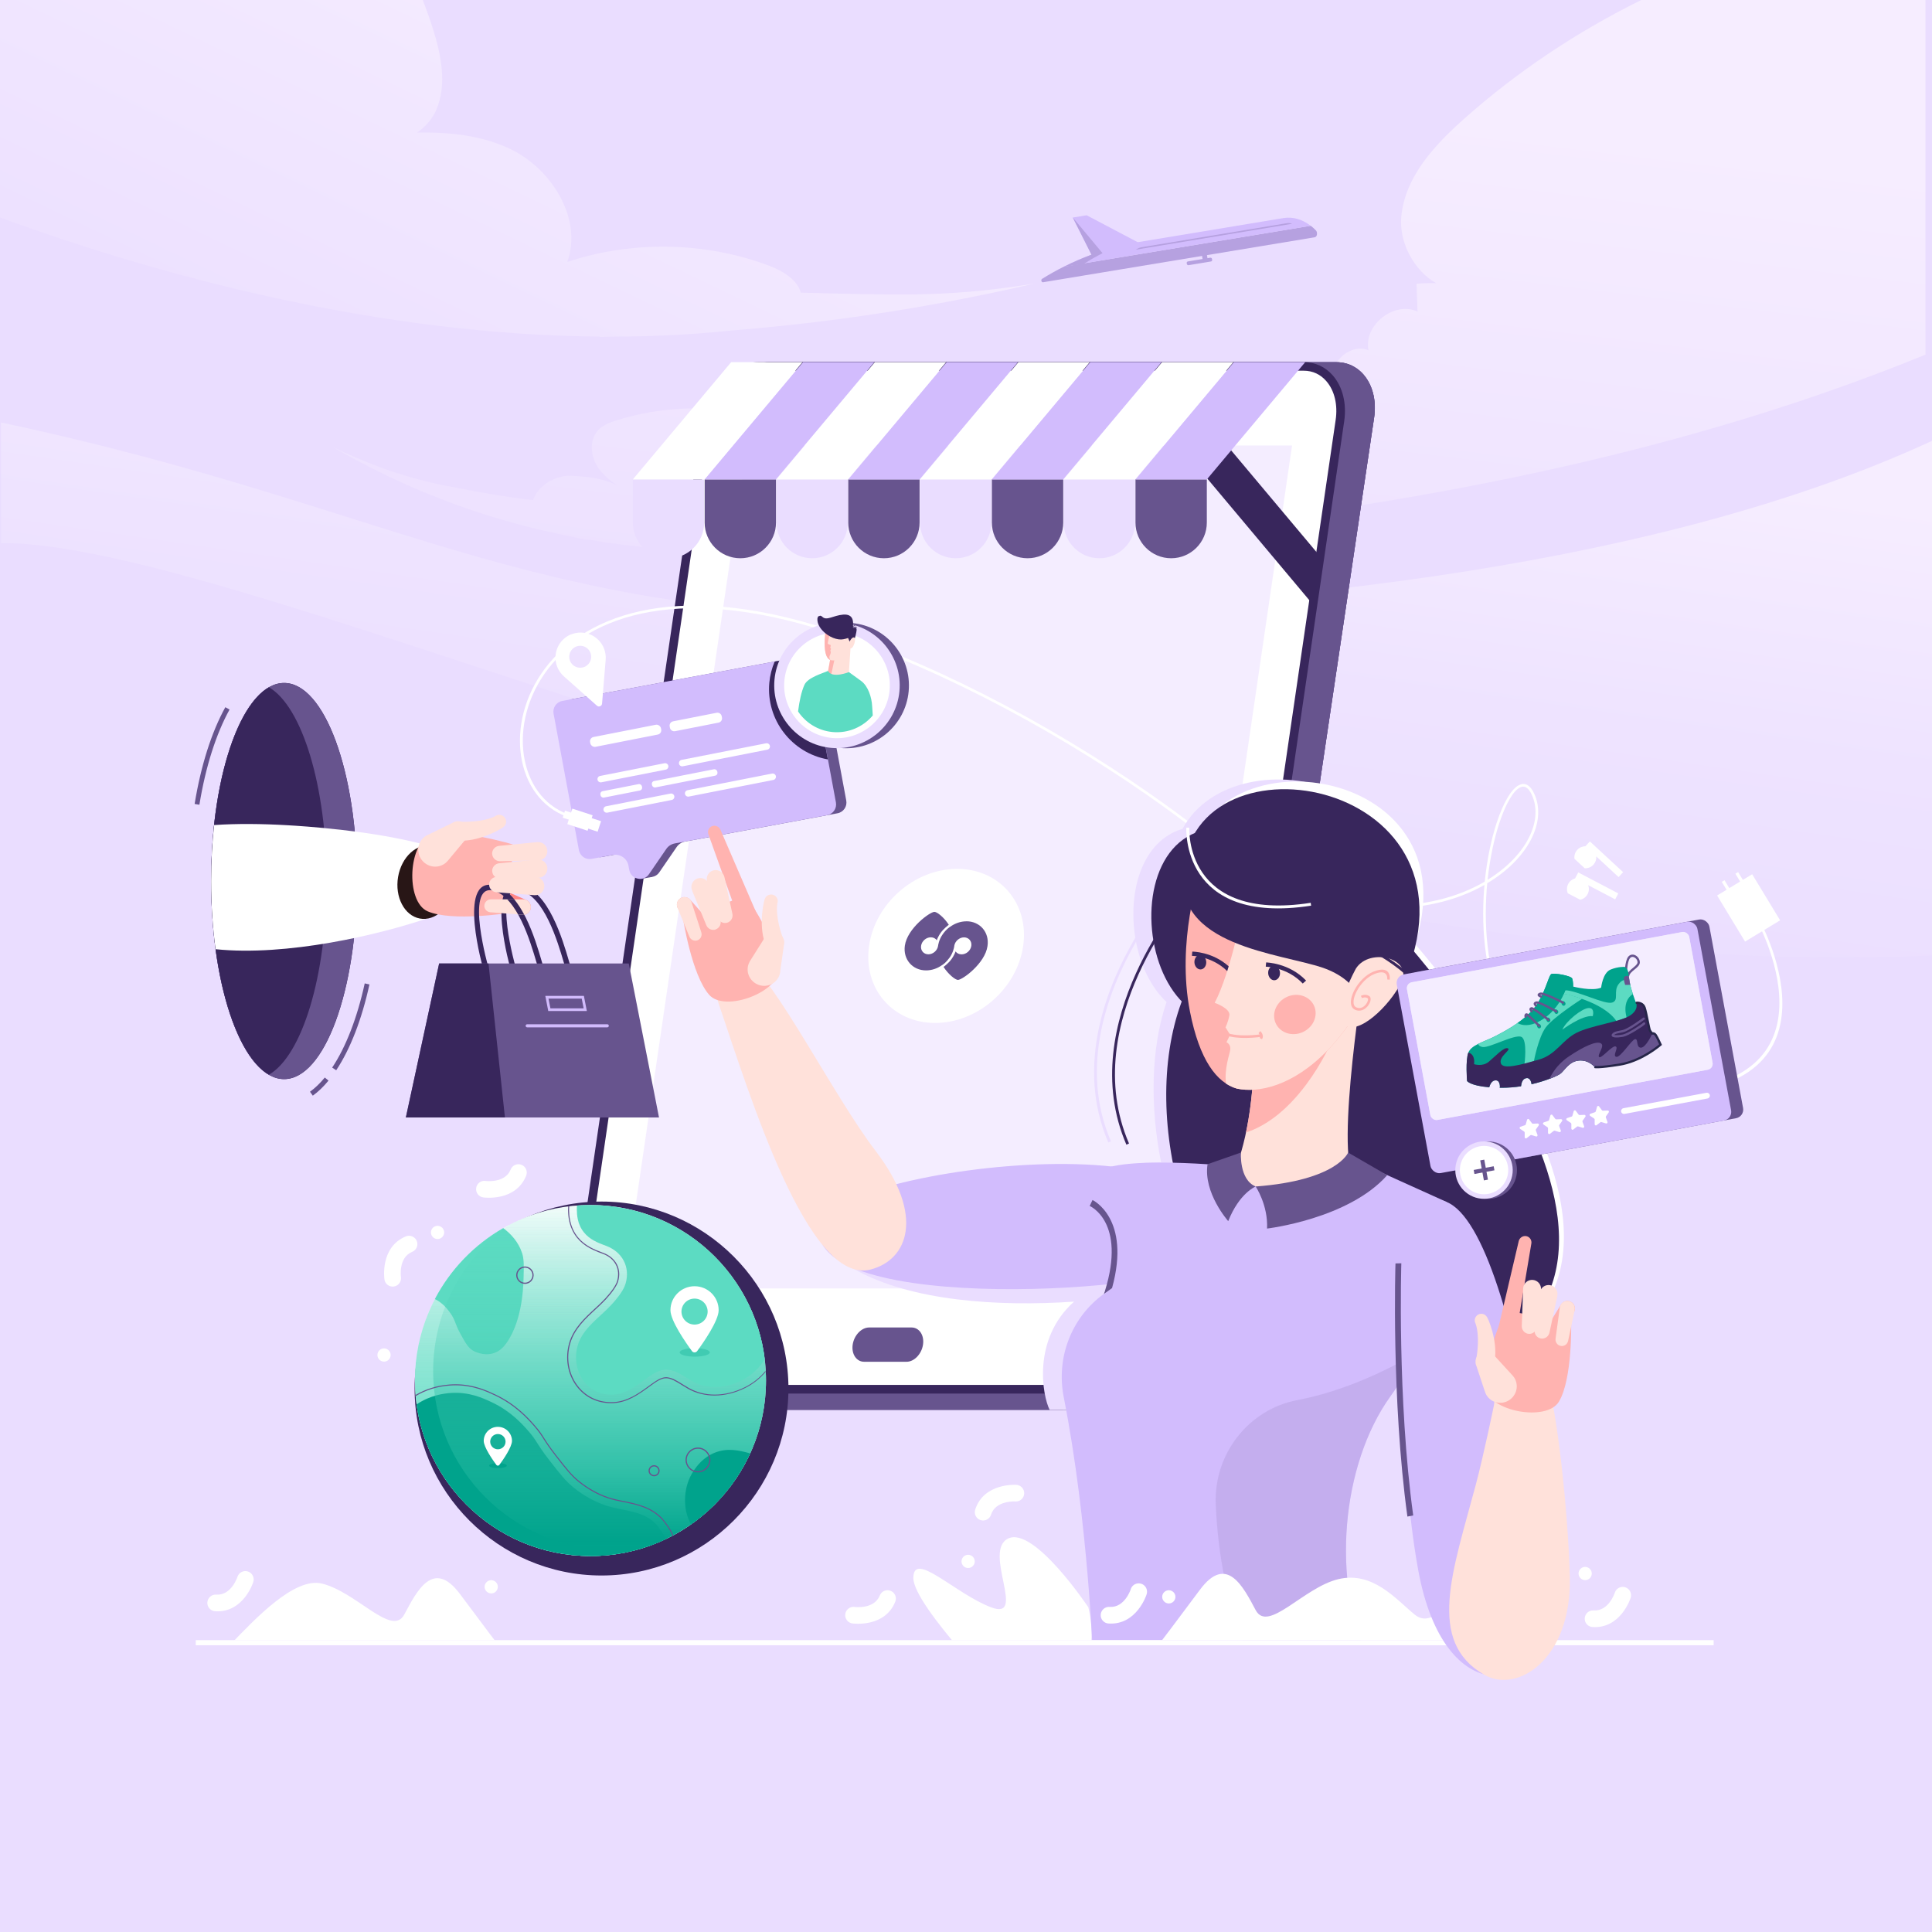 <?xml version="1.0" encoding="UTF-8"?>
<svg xmlns="http://www.w3.org/2000/svg" xmlns:xlink="http://www.w3.org/1999/xlink" viewBox="0 0 400 400">
  <defs>
    <style>
      .cls-1, .cls-2 {
        fill: #b6a1e0;
      }

      .cls-3 {
        fill: #ffe1da;
      }

      .cls-3, .cls-4, .cls-5, .cls-6, .cls-2, .cls-7, .cls-8, .cls-9, .cls-10, .cls-11, .cls-12, .cls-13 {
        fill-rule: evenodd;
      }

      .cls-14 {
        stroke-width: .25px;
      }

      .cls-14, .cls-15 {
        fill: none;
        stroke: #67548e;
        stroke-miterlimit: 10;
      }

      .cls-4, .cls-16 {
        fill: #fff;
      }

      .cls-5, .cls-17 {
        fill: #67548e;
      }

      .cls-18, .cls-12, .cls-13, .cls-19 {
        fill: #eaddff;
      }

      .cls-20, .cls-8 {
        fill: #5cdbc2;
      }

      .cls-21 {
        fill: url(#linear-gradient-5);
      }

      .cls-22 {
        fill: url(#linear-gradient-4);
      }

      .cls-23 {
        fill: url(#linear-gradient-3);
      }

      .cls-24 {
        fill: url(#linear-gradient-2);
      }

      .cls-6 {
        fill: #ffb3b0;
      }

      .cls-25 {
        fill: url(#linear-gradient);
      }

      .cls-2, .cls-19 {
        opacity: .5;
      }

      .cls-7 {
        fill: #ff8685;
      }

      .cls-26 {
        isolation: isolate;
      }

      .cls-27 {
        fill: #0e2939;
      }

      .cls-9 {
        fill: #281616;
      }

      .cls-28, .cls-10 {
        fill: #d2bcfd;
      }

      .cls-29 {
        fill: #262649;
      }

      .cls-30, .cls-31 {
        fill: #00a38c;
      }

      .cls-11, .cls-32 {
        fill: #38265c;
      }

      .cls-13 {
        mix-blend-mode: multiply;
      }

      .cls-31 {
        opacity: .3;
      }
    </style>
    <linearGradient id="linear-gradient" x1="220.76" y1="189.41" x2="260.71" y2="-137.97" gradientUnits="userSpaceOnUse">
      <stop offset=".07" stop-color="#eaddff"/>
      <stop offset=".53" stop-color="#f6edff"/>
    </linearGradient>
    <linearGradient id="linear-gradient-2" x1="1905.84" y1="194.31" x2="1888.09" y2="72.67" gradientTransform="translate(2098.4) rotate(-180) scale(1 -1)" gradientUnits="userSpaceOnUse">
      <stop offset="0" stop-color="#eaddff"/>
      <stop offset=".52" stop-color="#eee3ff"/>
      <stop offset=".96" stop-color="#f6edff"/>
    </linearGradient>
    <linearGradient id="linear-gradient-3" x1="65.72" y1="114.71" x2="158.77" y2="-79.23" gradientUnits="userSpaceOnUse">
      <stop offset="0" stop-color="#eaddff"/>
      <stop offset=".46" stop-color="#f2e8ff"/>
      <stop offset=".61" stop-color="#f6edff"/>
    </linearGradient>
    <linearGradient id="linear-gradient-4" x1="122.25" y1="321.12" x2="122.25" y2="248.43" gradientUnits="userSpaceOnUse">
      <stop offset="0" stop-color="#5cdbc2"/>
      <stop offset=".39" stop-color="#5cdbc2" stop-opacity=".58"/>
      <stop offset=".81" stop-color="#5cdbc2" stop-opacity=".17"/>
      <stop offset="1" stop-color="#5cdbc2" stop-opacity="0"/>
    </linearGradient>
    <linearGradient id="linear-gradient-5" x1="124.14" y1="343.39" x2="124.14" y2="232.87" gradientUnits="userSpaceOnUse">
      <stop offset=".21" stop-color="#00a38c"/>
      <stop offset=".22" stop-color="#00a38c" stop-opacity=".99"/>
      <stop offset=".36" stop-color="#1cb49c" stop-opacity=".69"/>
      <stop offset=".5" stop-color="#33c2aa" stop-opacity=".44"/>
      <stop offset=".63" stop-color="#45cdb4" stop-opacity=".25"/>
      <stop offset=".76" stop-color="#51d4bb" stop-opacity=".11"/>
      <stop offset=".89" stop-color="#59d9c0" stop-opacity=".03"/>
      <stop offset="1" stop-color="#5cdbc2" stop-opacity="0"/>
    </linearGradient>
  </defs>
  <g class="cls-26">
    <g id="Layer_1" data-name="Layer 1">
      <rect class="cls-18" y="0" width="400" height="400"/>
      <path class="cls-25" d="M339.81,0c-13.29,6.56-25.73,14.84-36.8,24.7-4.54,4.05-9.05,8.72-11.37,14.21,0,0,0,0,0,0-.38.89-.69,1.81-.94,2.74-.28,1.04-.48,2.11-.58,3.21-.49,5.43,2.71,11.23,7.22,13.77-1.35-.03-2.71,0-4.06.11.07,1.92.13,3.84.2,5.76-4.84-2.22-11.2,2.81-10.15,8.02-4.09-1.71-9.03,3.41-7.17,7.44-23.45-5.66-48.03-2.76-71.93.5-8.51,1.16-17.76,2.74-23.52,9.1,1.75,1.8,3.86,3.24,6.17,4.22-19.27-6.67-40.04-12.9-59.35-6.71-1.32.42-2.68.94-3.65,1.94-1.92,2-1.64,5.38-.12,7.69,1.02,1.55,2.45,2.73,4,3.77-2.92-1.44-6.25-1.85-9.64-1.96-3.29-.11-6.76,2.12-7.75,5.03-5.58-.6-11.92-1.76-18.42-3.05-8.83-1.75-16.59-4.8-23.11-7.98,8.8,5.12,20.76,10.95,35.62,15.25,4.9,1.42,9.62,2.52,14.14,3.38,1.16.3,2.21.5,2.96.59.28.03.56.06.83.09,9.67,1.61,18.24,2.12,25.23,2.15-.03-.01-.06-.02-.1-.03,32.07,1.65,64.35-.52,96.3-4.18,52.84-6.05,105.63-16.25,154.83-36.33V0h-58.84Z"/>
      <path class="cls-24" d="M.19,87.47c84.73,17.94,111.54,43.1,202.22,39.83,63.32-2.28,140.69-9.77,197.59-36.02v106.54C236.4,205.17,57.64,112.42.19,112.42v-24.95Z"/>
      <path class="cls-1" d="M272.66,48.2c.07.42-.11.87-.49.93l-56.23,9.31c-.32.05-.48-.52-.2-.7,1.48-.92,2.99-1.77,4.53-2.54l51.1-8.46c.36.27.71.59,1.04.93.14.14.23.33.26.52Z"/>
      <path class="cls-28" d="M271.36,46.75l-51.1,8.46c1.87-.94,3.78-1.77,5.71-2.49.65-.24,1.31-.47,1.97-.69,2.5-.81,5.05-1.44,7.64-1.89l30.14-4.99c1.92-.32,3.91.25,5.64,1.59Z"/>
      <polygon class="cls-28" points="236.63 50.71 227.94 52.59 226.11 52.99 225.98 52.73 222.1 45.04 224.98 44.57 235.58 50.16 236.63 50.71"/>
      <path class="cls-1" d="M236.28,51.2l30.12-4.99c.37-.06.76-.02,1.11.12h0l-32.4,5.37.53-.28c.2-.11.41-.18.64-.21Z"/>
      <path class="cls-1" d="M228.27,52.43s-.12.06-.32.16c-.66.33-2.44,1.29-3.56,2.07l-4.12.56c1.87-.94,3.78-1.77,5.71-2.49l-3.87-7.69,5.84,7,.32.39Z"/>
      <rect class="cls-1" x="245.67" y="53.72" width="5.31" height=".79" rx=".3" ry=".3" transform="translate(-5.5 41.3) rotate(-9.4)"/>
      <rect class="cls-1" x="248.93" y="52.6" width="1.03" height="1.36" transform="translate(-5.35 41.48) rotate(-9.4)"/>
      <path class="cls-23" d="M165.79,60.6c-.64-2.58-3.66-4.49-6.38-5.52-13.34-5.06-28.43-5.32-41.96-.85,3.2-8.79-3.1-19.15-11.67-23.31-6-2.91-12.68-3.59-19.42-3.47,1.74-1.19,3.18-2.86,3.99-4.76,2.23-5.24.99-11.27-.71-16.7-.63-2.02-1.35-4.01-2.1-5.99H-.88v44.7c35.54,13.1,80.48,24.63,125.14,24.99-.03.03-.07.05-.1.08.95-.02,1.92-.04,2.89-.07,8.08-.02,16.15-.42,24.15-1.25,7.24-.58,14.74-1.35,22.5-2.38,14.67-1.95,28.22-4.52,40.53-7.38-10.14,1.7-18.43,2.15-24.11,2.25-6.05.11-14.87-.09-24.33-.35Z"/>
      <path class="cls-4" d="M90.59,256.53c-.76,0-1.37-.62-1.37-1.37s.62-1.37,1.37-1.37,1.37.62,1.37,1.37-.62,1.37-1.37,1.37Z"/>
      <path class="cls-4" d="M100.49,244.49c-.95-.11-1.8.57-1.91,1.52-.11.95.57,1.8,1.52,1.91.02,0,6.66.94,8.84-4.52.35-.88-.08-1.89-.97-2.24-.88-.35-1.89.08-2.24.97-1.17,2.93-5.23,2.37-5.24,2.37Z"/>
      <g>
        <path class="cls-17" d="M126.91,291.88h117.53c5.25,0,10.27-5.16,11.22-11.51l28.83-193.87c.95-6.36-2.54-11.51-7.8-11.51h-117.53c-5.25,0-10.27,5.16-11.22,11.51l-28.83,193.87c-.95,6.36,2.54,11.51,7.8,11.51Z"/>
        <path class="cls-17" d="M126.91,291.88h117.53c5.25,0,10.27-5.16,11.22-11.51l28.83-193.87c.95-6.36-2.54-11.51-7.8-11.51h-117.53c-5.25,0-10.27,5.16-11.22,11.51l-28.83,193.87c-.95,6.36,2.54,11.51,7.8,11.51Z"/>
        <path class="cls-17" d="M126.91,291.88h117.53c5.25,0,10.27-5.16,11.22-11.51l28.83-193.87c.95-6.36-2.54-11.51-7.8-11.51h-117.53c-5.25,0-10.27,5.16-11.22,11.51l-28.83,193.87c-.95,6.36,2.54,11.51,7.8,11.51Z"/>
        <path class="cls-16" d="M126.01,287.63h112.93c5.05,0,9.87-5.03,10.78-11.24l27.7-189.28c.91-6.21-2.44-11.24-7.49-11.24h-112.93c-5.05,0-9.87,5.03-10.78,11.24l-27.7,189.28c-.91,6.21,2.44,11.24,7.49,11.24Z"/>
        <path class="cls-32" d="M126.01,288.52h112.93c5.46,0,10.69-5.39,11.66-12.01l27.7-189.28c.54-3.68-.31-7.13-2.34-9.48-1.55-1.8-3.69-2.78-6.03-2.78h-112.93c-5.46,0-10.69,5.39-11.66,12.01l-27.7,189.28c-.54,3.68.31,7.13,2.34,9.48,1.55,1.8,3.69,2.78,6.03,2.78ZM269.93,76.75c1.84,0,3.46.75,4.68,2.17,1.69,1.95,2.39,4.89,1.92,8.05l-27.7,189.28c-.85,5.78-5.29,10.48-9.9,10.48h-112.93c-1.84,0-3.46-.75-4.68-2.17-1.69-1.95-2.39-4.89-1.92-8.05l27.7-189.28c.85-5.78,5.29-10.48,9.9-10.48h112.93Z"/>
        <polygon class="cls-19" points="129.09 266.75 241.97 266.75 267.51 92.23 154.63 92.23 129.09 266.75"/>
        <g>
          <path class="cls-16" d="M211.84,195.84c-1.26,8.81-9.42,15.95-18.23,15.95s-14.94-7.14-13.68-15.95c1.26-8.81,9.42-15.95,18.23-15.95s14.94,7.14,13.68,15.95Z"/>
          <path class="cls-5" d="M200.08,190.75c-1.21,0-2.38.42-3.36,1.13,0,0-.01,0-.02.01-.13.08-.76.47-1.5,1.51-.85,1.17-.98,2.41-.98,2.41h0s0,.01,0,.01c-.14.97-1.04,1.76-2.01,1.76s-1.65-.79-1.51-1.76,1.04-1.76,2.01-1.76c.54,0,.97.23,1.24.61.09-.27.33-.86.8-1.53.62-.88,1.61-1.62,1.69-1.67-1.03-1.6-2.45-2.68-2.98-2.68-.92,0-5.61,3.4-6.12,7-.4,2.82,1.57,5.12,4.39,5.12,1.21,0,2.37-.41,3.35-1.12,0,0,.01,0,.02-.01h.01c.16-.1.76-.5,1.49-1.51.69-.96.93-2.03.97-2.38v-.06c.15-.97,1.05-1.76,2.02-1.76s1.65.79,1.51,1.76-1.04,1.76-2.01,1.76c-.54,0-.98-.23-1.25-.61-.09.26-.32.86-.81,1.55-.59.85-1.54,1.56-1.68,1.66,1.04,1.6,2.46,2.69,2.98,2.69.92,0,5.61-3.4,6.12-7,.43-2.84-1.54-5.14-4.37-5.14Z"/>
        </g>
        <path class="cls-27" d="M210.51,85.81c-.15,1.02.4,1.85,1.23,1.85s1.62-.83,1.77-1.85-.4-1.85-1.23-1.85-1.62.83-1.77,1.85Z"/>
        <path class="cls-17" d="M178.91,281.94h8.78c1.59,0,3.12-1.6,3.41-3.55h0c.29-1.95-.78-3.55-2.37-3.55h-8.78c-1.59,0-3.12,1.6-3.41,3.55h0c-.29,1.95.78,3.55,2.37,3.55Z"/>
        <g>
          <polygon class="cls-32" points="271.84 125.17 273.28 115.15 254.49 92.76 244.65 92.76 271.84 125.17"/>
          <g>
            <g>
              <path class="cls-17" d="M242.47,115.58h0c4.08,0,7.39-3.31,7.39-7.39v-8.94h-14.77v8.94c0,4.08,3.31,7.39,7.39,7.39Z"/>
              <polygon class="cls-28" points="235.09 99.26 249.86 99.26 270.23 74.98 255.46 74.98 235.09 99.26"/>
            </g>
            <g>
              <path class="cls-18" d="M227.61,115.58h0c4.08,0,7.39-3.31,7.39-7.39v-8.94h-14.77v8.94c0,4.08,3.31,7.39,7.39,7.39Z"/>
              <polygon class="cls-16" points="220.22 99.26 234.99 99.26 255.36 74.98 240.59 74.98 220.22 99.26"/>
            </g>
            <g>
              <path class="cls-17" d="M212.74,115.58h0c4.08,0,7.39-3.31,7.39-7.39v-8.94h-14.77v8.94c0,4.08,3.31,7.39,7.39,7.39Z"/>
              <polygon class="cls-28" points="205.35 99.26 220.12 99.26 240.49 74.98 225.72 74.98 205.35 99.26"/>
            </g>
            <g>
              <path class="cls-18" d="M197.87,115.58h0c4.08,0,7.39-3.31,7.39-7.39v-8.94h-14.77v8.94c0,4.08,3.31,7.39,7.39,7.39Z"/>
              <polygon class="cls-16" points="190.49 99.26 205.26 99.26 225.62 74.98 210.85 74.98 190.49 99.26"/>
            </g>
            <g>
              <path class="cls-17" d="M183,115.58h0c4.08,0,7.39-3.31,7.39-7.39v-8.94h-14.77v8.94c0,4.08,3.31,7.39,7.39,7.39Z"/>
              <polygon class="cls-28" points="175.62 99.26 190.39 99.26 210.76 74.98 195.99 74.98 175.62 99.26"/>
            </g>
            <g>
              <path class="cls-18" d="M168.14,115.58h0c4.08,0,7.39-3.31,7.39-7.39v-8.94h-14.77v8.94c0,4.08,3.31,7.39,7.39,7.39Z"/>
              <polygon class="cls-16" points="160.75 99.26 175.52 99.26 195.89 74.98 181.12 74.98 160.75 99.26"/>
            </g>
            <g>
              <path class="cls-17" d="M153.27,115.58h0c4.08,0,7.39-3.31,7.39-7.39v-8.94h-14.77v8.94c0,4.08,3.31,7.39,7.39,7.39Z"/>
              <polygon class="cls-28" points="145.88 99.26 160.65 99.26 181.02 74.98 166.25 74.98 145.88 99.26"/>
            </g>
            <g>
              <path class="cls-18" d="M138.4,115.58h0c4.08,0,7.39-3.31,7.39-7.39v-8.94h-14.77v8.94c0,4.08,3.31,7.39,7.39,7.39Z"/>
              <polygon class="cls-16" points="131.02 99.26 145.79 99.26 166.15 74.98 151.38 74.98 131.02 99.26"/>
            </g>
          </g>
        </g>
      </g>
      <g>
        <path class="cls-11" d="M124.54,326.19c21.32,0,38.7-17.39,38.7-38.71s-17.39-38.71-38.7-38.71-38.7,17.39-38.7,38.71,17.39,38.71,38.7,38.71Z"/>
        <g>
          <circle class="cls-16" cx="122.25" cy="285.82" r="36.34"/>
          <circle class="cls-22" cx="122.25" cy="285.82" r="36.34"/>
          <circle class="cls-22" cx="122.25" cy="285.82" r="36.34"/>
          <path class="cls-30" d="M122.25,322.17c5.58,0,10.86-1.26,15.59-3.51.19-.09-1.67-2.73-1.86-2.94-2.75-3.07-6.98-2.83-10.59-4.04-2.37-.8-4.62-2.08-6.56-3.64-1.74-1.4-2.85-2.83-5.07-5.69-2.84-3.65-2.53-4-4.43-6.14-1.29-1.46-3.61-4.04-7.47-5.87-1.8-.85-4.73-2.24-8.67-1.93-1.07.09-4.03.37-6.95,2.37,2.42,17.72,17.62,31.37,36,31.37Z"/>
          <path class="cls-20" d="M90.05,268.96s.03.01.04.02c1.58.8,2.5,2,3.01,2.69,1.2,1.6,1.08,2.43,2.21,4.46,1.05,1.89,1.57,2.86,2.58,3.48.09.05,2.21,1.32,4.49.49,1.1-.4,2.01-1.21,2.95-2.75.6-.99,2.87-4.73,3.07-12.72.07-2.64.1-3.95-.31-5.2-.75-2.29-2.3-3.97-3.9-5.17-6,3.44-10.93,8.55-14.15,14.69Z"/>
          <path class="cls-21" d="M158.59,285.82c0-18.81-14.29-34.28-32.61-36.15-1.23-.13-2.49-.19-3.75-.19-.1,0-.19,0-.29,0-.56,0-1.12.02-1.68.05-.38.02-.75.05-1.13.09-.25.02-.51.04-.76.07-.49.05-.97.11-1.45.18-.11.02-.21.03-.32.05-3.91.61-7.61,1.85-11,3.6-9.62,6.67-15.92,17.77-15.92,30.36,0,20.4,16.54,36.93,36.93,36.93,2.9,0,5.72-.34,8.43-.97,13.76-5.18,23.55-18.45,23.55-34.02Z"/>
          <path class="cls-20" d="M122.25,249.48c-.94,0-1.87.04-2.79.11-.03.3-.04.61-.03.93.02.87.06,2.91,1.48,4.65,1.17,1.44,2.82,2.13,4.52,2.75,3.39,1.22,5.1,4.4,4.09,7.83-.14.48-.59,1.84-2.89,4.34-2.41,2.63-5.95,4.86-7.01,8.44-1.49,5.02,1.72,10.51,7.38,10.21,2.47-.13,4.49-1.64,6.44-3.05,1.42-1.03,2.98-2.27,4.85-2.09,1.92.18,3.49,1.52,5.12,2.42,3.21,1.77,6.97,1.37,10.16-.22,2.29-1.14,3.79-2.83,4.77-4.39-2.18-17.98-17.5-31.92-36.07-31.92Z"/>
          <g>
            <ellipse class="cls-31" cx="143.84" cy="280" rx="3.12" ry=".88"/>
            <path class="cls-16" d="M143.8,266.3c-2.75,0-4.99,2.22-4.99,4.96,0,2.18,3.16,6.71,4.45,8.47.27.36.81.36,1.08,0,1.29-1.76,4.45-6.29,4.45-8.47,0-2.74-2.23-4.96-4.99-4.96ZM143.8,274.24c-1.5,0-2.71-1.21-2.71-2.69s1.21-2.69,2.71-2.69,2.71,1.21,2.71,2.69-1.21,2.69-2.71,2.69Z"/>
          </g>
          <path class="cls-30" d="M155.31,300.91c-2.3-.64-4.73-1.19-7.33-.14-2.4.96-3.7,2.78-4.24,3.55-2.64,3.79-1.82,7.96-1.69,8.57.22,1.04.59,1.94,1,2.73,5.29-3.7,9.55-8.78,12.26-14.71Z"/>
          <g>
            <ellipse class="cls-30" cx="103.1" cy="303.44" rx="1.83" ry=".52"/>
            <path class="cls-16" d="M103.08,295.41c-1.62,0-2.93,1.3-2.93,2.91,0,1.28,1.85,3.94,2.61,4.97.16.21.48.21.63,0,.76-1.03,2.61-3.69,2.61-4.97,0-1.61-1.31-2.91-2.93-2.91ZM103.08,300.06c-.88,0-1.59-.71-1.59-1.58s.71-1.58,1.59-1.58,1.59.71,1.59,1.58-.71,1.58-1.59,1.58Z"/>
          </g>
          <path class="cls-17" d="M137.3,314.54c-2.31-2.57-5.41-3.2-8.15-3.76h-.03c-1.12-.23-2.18-.45-3.17-.78-2.09-.7-4.17-1.86-6.01-3.34-1.58-1.27-2.58-2.56-4.79-5.39-1.36-1.75-1.97-2.71-2.46-3.49-.53-.84-.99-1.56-2.04-2.75-1.23-1.39-3.78-4.28-8.04-6.29-1.69-.8-4.52-2.14-8.29-2.14-.42,0-.86.02-1.28.05-2.6.21-4.95.94-7.01,2.17,0,.08.01.16.02.24,2.05-1.25,4.41-1.99,7.01-2.2.42-.03.85-.05,1.26-.05,3.72,0,6.53,1.33,8.2,2.12,4.22,2,6.75,4.87,7.98,6.25,1.03,1.17,1.49,1.89,2.02,2.72.49.78,1.11,1.74,2.47,3.5,2.21,2.84,3.22,4.14,4.82,5.43,1.86,1.5,3.96,2.67,6.07,3.38,1,.34,2.07.55,3.19.78h.03c2.71.55,5.77,1.17,8.03,3.7.02.02,1.58,1.85,2.09,3.27.06-.03.12-.06.18-.09-.55-1.49-2.1-3.3-2.12-3.32Z"/>
          <path class="cls-17" d="M158.53,283.78c-1.19,1.44-2.63,2.58-4.28,3.41-2.03,1.01-4.19,1.55-6.25,1.55-1.93,0-3.74-.46-5.37-1.36-.43-.24-.83-.49-1.33-.8-1.09-.69-2.12-1.33-3.18-1.43-.07,0-.15-.01-.22-.01-1.09,0-2.21.82-3.3,1.61l-.41.3c-2,1.45-4.26,3.08-7.14,3.24-.18,0-.35.01-.53.01-2.83,0-5.31-1.23-6.98-3.46-1.82-2.44-2.37-5.72-1.46-8.77.88-2.97,3.18-5.09,5.23-6.98.77-.71,1.49-1.38,2.13-2.07,1.37-1.5,2.27-2.82,2.54-3.73.77-2.59-.49-4.96-3.12-5.91-1.76-.64-3.77-1.46-5.21-3.23-1.75-2.15-1.81-4.66-1.83-5.6,0-.26.01-.53.03-.81-.07,0-.14.02-.21.03-.01.26-.03.53-.03.78.02.96.08,3.52,1.87,5.73,1.47,1.81,3.51,2.65,5.3,3.3,2.52.91,3.72,3.18,2.98,5.66-.26.88-1.15,2.17-2.5,3.64-.63.68-1.35,1.35-2.13,2.07-2.05,1.89-4.37,4.03-5.27,7.06-.92,3.12-.37,6.46,1.49,8.96,1.71,2.28,4.24,3.54,7.14,3.54.18,0,.36,0,.54-.01,2.93-.16,5.22-1.82,7.25-3.28l.41-.3c1.06-.77,2.16-1.57,3.17-1.57.06,0,.13,0,.2,0,1.01.1,2.02.73,3.09,1.4.49.31.9.56,1.33.8,1.66.92,3.5,1.38,5.47,1.38,2.09,0,4.28-.54,6.34-1.57,1.62-.81,3.03-1.92,4.21-3.3,0-.1-.01-.2-.02-.3Z"/>
        </g>
        <circle class="cls-14" cx="144.51" cy="302.27" r="2.45"/>
        <circle class="cls-14" cx="108.68" cy="264.01" r="1.68"/>
        <circle class="cls-14" cx="135.42" cy="304.5" r="1.02"/>
      </g>
      <path class="cls-4" d="M261.88,328.53c.76,0,1.37-.62,1.37-1.37s-.62-1.37-1.37-1.37-1.37.62-1.37,1.37.62,1.37,1.37,1.37Z"/>
      <path class="cls-4" d="M79.51,281.91c.76,0,1.37-.62,1.37-1.37s-.62-1.37-1.37-1.37-1.37.62-1.37,1.37.62,1.37,1.37,1.37Z"/>
      <path class="cls-4" d="M101.7,329.9c.76,0,1.37-.62,1.37-1.37s-.62-1.37-1.37-1.37-1.37.62-1.37,1.37.62,1.37,1.37,1.37Z"/>
      <path class="cls-4" d="M328.19,327.15c.76,0,1.37-.62,1.37-1.37s-.62-1.37-1.37-1.37-1.37.62-1.37,1.37.62,1.37,1.37,1.37Z"/>
      <path class="cls-4" d="M49.17,326.44c.31-.9,1.29-1.38,2.19-1.07.9.31,1.38,1.29,1.07,2.2,0,.02-2.03,6.41-7.9,6.02-.95-.07-1.67-.89-1.6-1.84.07-.95.89-1.67,1.84-1.6,3.15.21,4.4-3.69,4.4-3.7Z"/>
      <path class="cls-4" d="M83.01,264.44c.12.95-.56,1.81-1.5,1.92-.95.12-1.81-.56-1.92-1.5,0-.02-.99-6.65,4.45-8.88.88-.36,1.89.07,2.25.95.36.88-.07,1.89-.95,2.25-2.92,1.19-2.33,5.25-2.33,5.26Z"/>
      <g>
        <ellipse class="cls-32" cx="58.82" cy="182.41" rx="15.11" ry="41.01"/>
        <ellipse class="cls-17" cx="58.82" cy="182.41" rx="15.11" ry="41.01"/>
        <path class="cls-32" d="M55.67,142.29c-6.84,3.93-11.96,20.39-11.96,40.11s5.13,36.18,11.96,40.11c6.84-3.93,11.96-20.39,11.96-40.11s-5.13-36.18-11.96-40.11Z"/>
        <g>
          <path class="cls-4" d="M88.7,175.1c-11.3-3.19-26.35-4.08-29.12-4.24-5.3-.31-10.53-.37-15.25-.04-.4,3.67-.62,7.56-.62,11.59,0,4.96.33,9.71.92,14.11,14.64,1.52,33.88-2.92,44.59-6.64,2.77-5.49,3.44-9.93-.52-14.78Z"/>
          <path class="cls-9" d="M89.48,175.1c-3.19-.6-6.35,2.29-7.06,6.45-.71,4.16,1.3,8.02,4.49,8.62,3.19.6,6.35-2.29,7.06-6.45.71-4.16-1.3-8.02-4.49-8.62Z"/>
          <g>
            <path class="cls-7" d="M101.08,184.26c-.33.67-.04,1.48.64,1.81l5.81,3.12h0s.02.01.02.01l.05.03c.79.39,1.75.06,2.14-.73.39-.79.06-1.75-.73-2.14l-.06-.03h-.02s0,0,0,0l-6.03-2.68c-.68-.33-1.49-.06-1.82.6Z"/>
            <path class="cls-6" d="M105.44,189s-11.79,1.88-16.9-.32c-4.66-2.01-4.03-14.47.8-15.83,5.3-1.49,16.82,1.98,16.82,1.98l-.71,14.17Z"/>
            <g>
              <path class="cls-11" d="M112.67,200.65c-.07-.1-.27-.77-.55-1.75-1.28-4.36-4.23-14.44-9.93-15.63-7.58-1.59-2.14,17.35-2.12,17.41l1.07-.3s-4.93-17.23.83-16.02c5.04,1.06,7.86,10.68,9.09,14.85.32,1.09.54,1.83.71,2.08l.91-.64Z"/>
              <path class="cls-11" d="M118.32,200.65c-.07-.1-.27-.77-.55-1.75-1.28-4.36-4.23-14.44-9.93-15.63-7.58-1.59-2.14,17.35-2.12,17.41l1.07-.3s-4.93-17.23.83-16.02c5.04,1.06,7.86,10.68,9.09,14.85.32,1.09.54,1.83.71,2.08l.9-.64Z"/>
              <polygon class="cls-17" points="84.03 231.36 136.44 231.36 130.18 199.48 90.92 199.48 84.03 231.36"/>
              <path class="cls-10" d="M120.61,206.19h-7.71s.61,3.13.61,3.13h7.99s-.61-3.13-.61-3.13h-.28ZM113.56,206.75h6.88s.4,2.02.4,2.02h-6.88s-.4-2.02-.4-2.02Z"/>
              <polygon class="cls-32" points="84.03 231.36 104.54 231.36 101.14 199.48 90.92 199.48 84.03 231.36"/>
              <path class="cls-10" d="M125.73,212.06h-16.58c-.18,0-.32.15-.32.32h0c0,.18.15.32.32.32h16.58c.18,0,.32-.15.32-.32h0c0-.18-.15-.32-.32-.32Z"/>
            </g>
            <g>
              <path class="cls-3" d="M104.74,169.78c-.18-.74-.92-1.21-1.66-1.05-.21.05-.4.14-.56.26-2.53,1.27-6.47,1.17-7.18,1.15h-.03s-.02,0-.02,0h0s-.02,0-.02,0h-.02s0,0,0,0h0s0,0,0,0c-.16,0-.32.01-.48.05-1.05.23-1.7,1.27-1.45,2.32.22.92,1.05,1.54,1.95,1.54h.01c4.39.15,9.03-2.76,8.98-2.86h0c.41-.31.62-.85.49-1.39Z"/>
              <path class="cls-3" d="M88.73,172.78c-.17.07-.34.15-.49.24h-.01s0,0,0,0c-1.23.74-1.9,2.21-1.54,3.7.44,1.86,2.3,3.04,4.15,2.63.71-.16,1.32-.52,1.77-1.02h0c.06-.07.12-.14.18-.21l3.57-4.28c.56-.51.84-1.3.65-2.1-.28-1.18-1.46-1.92-2.63-1.67-.08.02-.17.04-.25.07-.17.06-.32.13-.46.23l-4.93,2.41Z"/>
            </g>
            <path class="cls-3" d="M101.27,183.08c-.04.88.67,1.62,1.56,1.66l7.81.6h0s.02,0,.02,0h.07c1.05.04,1.93-.77,1.97-1.82.04-1.05-.78-1.93-1.82-1.97h-.07s-.02,0-.02,0h0s-7.84,0-7.84,0c-.9-.03-1.65.65-1.69,1.53Z"/>
            <path class="cls-3" d="M101.9,180.41c-.05-.88.63-1.64,1.53-1.69l7.8-.77h0s.02,0,.02,0h.07c1.05-.07,1.94.73,2.01,1.77.06,1.05-.73,1.94-1.78,2.01h-.07s-.02,0-.02,0h0s-7.83.18-7.83.18c-.9.05-1.67-.62-1.72-1.5Z"/>
            <path class="cls-3" d="M101.89,176.81c-.05-.88.63-1.64,1.53-1.69l7.8-.77h0s.02,0,.02,0h.07c1.05-.07,1.94.73,2.01,1.77.06,1.05-.73,1.94-1.78,2.01h-.07s-.02,0-.02,0h0s-7.83.18-7.83.18c-.9.05-1.67-.62-1.72-1.5Z"/>
            <path class="cls-3" d="M100.27,187.48c-.03.74.56,1.37,1.32,1.4l6.57.51h0s.02,0,.02,0h.06c.88.04,1.62-.65,1.66-1.53.03-.88-.65-1.62-1.53-1.66h-.06s-.02,0-.02,0h0s-6.59,0-6.59,0c-.75-.03-1.39.55-1.42,1.29Z"/>
            <path class="cls-11" d="M106.47,186.19h-1.47c.84.85,1.59,1.93,2.26,3.12l.91.07h0s.02,0,.02,0h.06c.1,0,.19,0,.28-.01-.61-1.16-1.3-2.24-2.07-3.18Z"/>
          </g>
        </g>
        <path class="cls-15" d="M67.63,223.41c-1.01,1.22-2.06,2.24-3.16,3.03"/>
        <path class="cls-15" d="M76,203.71c-1.57,7.19-3.93,13.27-6.81,17.6"/>
        <path class="cls-15" d="M40.79,166.53c1.29-7.93,3.49-14.79,6.3-19.87"/>
      </g>
      <g>
        <path class="cls-4" d="M363.9,190.96c.06.11,20.51,37.33-26.23,34.95-24.94-1.27-30.86-22.58-29.97-40.09.05-1,.12-1.99.22-2.96l.51-.31c4.27-2.65,7.33-6.01,8.88-9.41,1.39-3.05,1.57-6.16.32-8.85-.84-1.81-1.92-2.31-3.08-1.77-1.6.74-3.31,3.65-4.69,7.85-1.1,3.36-2,7.57-2.46,12.16-4.07,2.38-9.18,4.12-15.08,4.71-12,1.2-27.25-2.39-43.67-15.15-3.43-2.67-7.08-5.34-10.89-7.99-20.76-14.42-46.31-27.9-69.07-34.69-63.99-19.09-72.52,35.5-49.22,40.27l.11-.54c-22.4-4.57-14.35-58.08,48.96-39.2,22.71,6.78,48.2,20.23,68.91,34.62,3.79,2.63,7.43,5.31,10.87,7.98,16.54,12.86,31.94,16.47,44.06,15.26,5.82-.58,10.88-2.27,14.96-4.58-.08.85-.14,1.72-.18,2.6-.9,17.77,5.13,39.38,30.5,40.67,47.72,2.43,26.8-35.65,26.74-35.76l-.49.26h0ZM307.99,182.16c.47-4.39,1.34-8.41,2.39-11.64,1.33-4.06,2.94-6.85,4.39-7.52.85-.39,1.67.04,2.35,1.5,1.18,2.54,1.01,5.48-.32,8.39-1.5,3.31-4.49,6.57-8.66,9.17l-.15.09Z"/>
        <rect class="cls-16" x="357.78" y="182.36" width="8.49" height="11.16" transform="translate(-44.97 215.04) rotate(-31.24)"/>
        <g>
          <rect class="cls-16" x="361.52" y="180.08" width=".66" height="8.78" transform="translate(-43.2 214.42) rotate(-31.24)"/>
          <rect class="cls-16" x="358.7" y="181.79" width=".66" height="8.78" transform="translate(-44.5 213.11) rotate(-31.23)"/>
        </g>
        <path class="cls-4" d="M326.76,180.63l-.65,1.23h.01c-.6.16-1.13.56-1.44,1.15-.33.63-.33,1.34-.08,1.94l2.55,1.33c.64-.13,1.22-.54,1.55-1.17.31-.59.33-1.26.12-1.84l5.59,2.93.64-1.23-8.3-4.35Z"/>
        <path class="cls-4" d="M329.18,174.19l-.94,1.02h.01c-.62,0-1.24.25-1.69.74-.48.52-.67,1.2-.58,1.86l2.11,1.95c.66.04,1.32-.2,1.8-.72.45-.49.65-1.13.59-1.74l4.63,4.29.94-1.02-6.88-6.36Z"/>
      </g>
      <g>
        <g>
          <path class="cls-5" d="M169.95,137.49c-.11-.61-.47-1.12-.94-1.45-.48-.33-1.08-.48-1.69-.36l-48.76,9.05c-.61.11-1.12.47-1.45.94-.33.48-.47,1.08-.36,1.69l5.25,28.26c.11.61.47,1.12.94,1.45.48.33,1.08.48,1.69.36l4.39-.81c.75-.14,1.49.04,2.08.44.59.4,1.02,1.03,1.16,1.78l.16.88c.09.46.3.86.6,1.17.3.31.7.53,1.16.63.46.1.91.06,1.31-.1.4-.16.76-.44,1.02-.83l3.57-5.2c.21-.31.47-.57.77-.76.3-.19.64-.33,1.01-.4l31.54-5.85c.61-.11,1.12-.47,1.45-.94.33-.48.47-1.08.36-1.69l-5.25-28.26Z"/>
          <polygon class="cls-5" points="132.89 181.94 135.08 181.54 133.51 180.03 132.89 181.94"/>
        </g>
        <g>
          <path class="cls-10" d="M167.81,137.88c-.11-.61-.47-1.12-.94-1.45-.48-.33-1.08-.48-1.69-.36l-48.76,9.05c-.61.11-1.12.47-1.45.94-.33.48-.47,1.08-.36,1.69l5.25,28.26c.11.61.47,1.12.94,1.45.48.33,1.08.48,1.69.36l4.39-.81c.75-.14,1.49.04,2.08.44.59.4,1.02,1.03,1.16,1.78l.16.88c.09.46.3.86.6,1.17.3.31.7.53,1.16.63.46.1.91.06,1.31-.1.4-.16.76-.44,1.02-.83l3.57-5.2c.21-.31.47-.57.77-.76.3-.19.64-.33,1.01-.4l31.54-5.85c.61-.11,1.12-.47,1.45-.94.33-.48.47-1.08.36-1.69l-5.25-28.26Z"/>
          <g>
            <rect class="cls-16" x="122.06" y="151.29" width="14.95" height="2.07" rx=".9" ry=".9" transform="translate(-26.97 27.88) rotate(-11.13)"/>
            <g>
              <path class="cls-16" d="M137.84,159.34l-13.34,2.63c-.36.07-.72-.17-.79-.53h0c-.07-.36.17-.72.53-.79l13.34-2.63c.36-.07.72.17.79.53h0c.07.36-.17.72-.53.79Z"/>
              <rect class="cls-16" x="124.24" y="163.05" width="8.77" height="1.35" rx=".58" ry=".58" transform="translate(-29.19 27.92) rotate(-11.13)"/>
              <rect class="cls-16" x="134.86" y="160.47" width="13.8" height="1.35" rx=".58" ry=".58" transform="translate(-28.45 30.4) rotate(-11.13)"/>
              <path class="cls-16" d="M158.87,155.21l-17.5,3.44c-.36.07-.72-.17-.79-.53h0c-.07-.36.17-.72.53-.79l17.5-3.44c.36-.07.72.17.79.53h0c.07.36-.17.72-.53.79Z"/>
              <path class="cls-16" d="M139.08,165.62l-13.34,2.63c-.36.07-.72-.17-.79-.53h0c-.07-.36.17-.72.53-.79l13.34-2.63c.36-.07.72.17.79.53h0c.07.36-.17.72-.53.79Z"/>
              <path class="cls-16" d="M160.11,161.48l-17.5,3.44c-.36.07-.72-.17-.79-.53h0c-.07-.36.17-.72.53-.79l17.5-3.44c.36-.07.72.17.79.53h0c.07.36-.17.72-.53.79Z"/>
            </g>
            <path class="cls-16" d="M139.48,148.43h9.18c.49,0,.9.4.9.9v.28c0,.49-.4.9-.9.9h-9.18c-.49,0-.9-.4-.9-.9v-.28c0-.49.4-.9.9-.9Z" transform="translate(-26.15 30.63) rotate(-11.13)"/>
          </g>
          <path class="cls-11" d="M167.81,137.88c-.11-.61-.47-1.12-.94-1.45-.48-.33-1.08-.48-1.69-.36l-4.79.89c-.58,1.37-.97,2.84-1.11,4.39-.71,7.68,4.66,14.56,12.12,15.88l-3.59-19.35Z"/>
          <g>
            <g>
              <path class="cls-5" d="M174,154.86c7.13.66,13.47-4.61,14.13-11.74.66-7.13-4.61-13.48-11.74-14.13-7.13-.66-13.47,4.61-14.13,11.74-.66,7.13,4.61,13.48,11.74,14.13Z"/>
              <path class="cls-12" d="M172.09,154.84c7.13.66,13.47-4.61,14.13-11.74.66-7.13-4.61-13.48-11.74-14.13-7.13-.66-13.47,4.61-14.13,11.74-.66,7.13,4.61,13.48,11.74,14.13Z"/>
              <path class="cls-4" d="M172.28,152.79c6,.55,11.34-3.88,11.9-9.88.56-6-3.88-11.34-9.88-11.9-6-.55-11.34,3.88-11.9,9.88-.56,6,3.88,11.34,9.88,11.9Z"/>
            </g>
            <g>
              <polygon class="cls-3" points="174.87 132.82 176.12 133.74 175.68 140.29 171.2 140.32 172.21 134.7 174.87 132.82"/>
              <polygon class="cls-6" points="171.96 140.31 171.2 140.32 172.21 134.7 173.18 134.02 173.29 134.1 171.96 140.31"/>
              <path class="cls-3" d="M171.13,128.55c.08.39-1.45,7.81,1.02,8.16,2.47.35,4.36-2.72,4.11-5.14-.26-2.42-5.13-3.02-5.13-3.02Z"/>
              <path class="cls-6" d="M171.13,128.55c.08.37-1.34,7.26.76,8.09,0-.03,0-.06-.03-.1-.32-.54-.01-.88.08-1.16.09-.28.06-.45,0-.66-.07-.21.07-.16.1-.32.02-.16-.16-.24-.14-.34.02-.1.13-.33.08-.47s-.57-.17-.61-.37c-.04-.2.83-3.51.87-3.68l-.68-.93c-.25-.04-.41-.06-.41-.06Z"/>
              <path class="cls-11" d="M169.71,129.79s-.04-.07-.06-.1c-.04-.06-.07-.12-.1-.19-.02-.03-.03-.06-.05-.1-.03-.07-.06-.14-.09-.21,0-.02-.02-.04-.02-.06-.03-.09-.06-.18-.08-.26,0-.02,0-.04-.01-.06-.02-.06-.03-.13-.04-.19,0-.03,0-.05-.01-.08,0-.03,0-.06-.01-.08,0,0,0,0,0,0-.06-.55.1-.92.39-.91.15-.13.36-.1.62.15.89.89,2.26-.28,4.3-.45,2.19-.18,2.11,1.49,2.06,2.36.2-.15.44-.16.44-.16v.1s-.27.01-.45.21c0,.04,0,.07,0,.11.38-.3.84,0,.84.01l-.05.08s-.44-.3-.78.04c.21-.05.39-.08.51-.06.4.06.19.86.07,1.41-.11.49-.37,1.67-.78,1.61-.11.1-.22.11-.36,0-.17-.15-.32-.49-.46-.87-.3.11-.64.19-.98.26-1.13.24-3.11-.37-4.49-1.99-.08-.09-.15-.19-.22-.28-.02-.03-.04-.06-.06-.09-.04-.06-.09-.13-.13-.19Z"/>
              <path class="cls-3" d="M176.02,132.61s.47-.84.87-.6c.4.23-.15,2.14-.68,2.22-.53.09-.76-.52-.19-1.62Z"/>
            </g>
            <path class="cls-8" d="M180.7,148.13c-.05-.69-.1-1.34-.13-1.92-.09-1.81-.83-4.18-2.3-5.24l-2.51-1.82s-3.5,1.41-4.33-.25c-1.03.49-4.19,1.33-4.89,2.91-.63,1.41-1.04,3.36-1.31,5.49,1.57,2.34,4.14,3.98,7.15,4.26,3.28.3,6.33-1.08,8.31-3.42Z"/>
          </g>
        </g>
      </g>
      <path class="cls-4" d="M225.34,332.79s-11.22-16.83-16.6-14.26c-5.38,2.57,3.97,17.07-3.51,14.26-7.48-2.81-16.13-11.92-16.13-6.08s19.87,25.95,19.87,25.95c0,0,21.04-.23,16.36-19.87Z"/>
      <path class="cls-4" d="M200.44,324.64c-.76,0-1.37-.62-1.37-1.37s.62-1.37,1.37-1.37,1.37.62,1.37,1.37-.62,1.37-1.37,1.37Z"/>
      <path class="cls-4" d="M176.91,332.69c-.95-.11-1.8.57-1.91,1.52-.11.95.57,1.8,1.52,1.91.02,0,6.66.94,8.84-4.52.35-.88-.08-1.89-.97-2.24-.88-.35-1.89.08-2.24.97-1.17,2.93-5.23,2.37-5.24,2.37Z"/>
      <path class="cls-4" d="M210.25,310.87c.95.04,1.76-.7,1.8-1.65.04-.95-.7-1.76-1.65-1.8-.02,0-6.71-.46-8.5,5.14-.29.91.22,1.88,1.12,2.16.91.29,1.88-.22,2.16-1.12.96-3.01,5.05-2.74,5.06-2.74Z"/>
      <path class="cls-13" d="M244.84,171.6c-8.41,2.48-11.35,12.99-9.79,22.54-5.87,9.98-12.49,26.39-5.58,42.41l.54-.25c-6.69-15.5-.53-31.39,5.19-41.31.95,4.9,3.1,9.47,6.32,12.46-3.29,9.64-3.42,21.8-1.12,33.24-5.39-.16-9.87,1.1-13.22,2.12-12.42-2.63-30.68,1.03-42.67,2.52-2.61,4.49-3.22,14.6-7.61,17.46,11.78,6.62,29.78,7.76,45.47,6.7-8.73,7.8-6.53,19.53-5.05,22.41l31.96.11c5.1,0,9.21-4.31,10.13-10.58l17.21-117.62c-11.39-4.88-26.29-2.46-31.79,7.8Z"/>
      <path class="cls-10" d="M169.57,253.59c-3.04,19.16,75.07,13.68,78.57,7.85,19.14-31.87-76.65-19.96-78.57-7.85Z"/>
      <path class="cls-4" d="M286.54,188.23s70.94,73.44,17.02,94.47c-66.59,25.97-88.01-113.63-17.02-94.47Z"/>
      <path class="cls-11" d="M285.53,188.85s70.94,73.44,17.02,94.47c-66.59,25.97-88.01-113.63-17.02-94.47Z"/>
      <path class="cls-10" d="M231.17,269.77s-7.27-22.2-4.32-26.58c2.94-4.38,29.12-1.66,29.12-1.66,0,0-14.13,29.71-24.8,28.25Z"/>
      <path class="cls-11" d="M245.91,185.38c-.06.08-23,26.24-12.16,51.37l-.54.25c-10.99-25.46,12.19-51.89,12.26-51.97l.44.35Z"/>
      <path class="cls-3" d="M282.74,199.25s-6.47,39.51-2.34,44.66c4.13,5.15-19.75,15.03-29.2,6.06,0,0,10.52-9.34,8.09-43.38,0,0,4.07-10.54,23.45-7.34Z"/>
      <path class="cls-6" d="M257.97,234.46c1.39-6.57,2.19-15.62,1.32-27.87,0,0,2.18-5.65,10.95-7.42,2.87-.32,6.36-.12,10.6.96-1.35,6.39-4.28,16.17-10.36,24.35-4.33,5.82-8.74,8.77-12.51,9.98Z"/>
      <path class="cls-11" d="M260.05,173.01s15.83,28.59,3,35.78c-29.01,16.27-35.44-47.76-3-35.78Z"/>
      <path class="cls-10" d="M255.98,241.52c.69,3.21,4.34,5.05,9.16,4.82,5.56-.26,11.71-2.71,15.2-6.15,6.39,2.89,12.79,5.78,19.18,8.67,0,0,2.62,20.39-11.64,40.22-10.22,14.22-12.27,38.42-4.47,54.73h-57.1s-.94-28.42-6.08-54.57c-1.6-8.15,1.59-16.49,8.32-21.36,8.82-6.39,21.54-15.25,27.42-26.36Z"/>
      <path class="cls-2" d="M293.23,280.18c-1.45,2.93-3.2,5.93-5.35,8.9-10.22,14.22-12.27,38.42-4.47,54.73h-24.25c-5.2-10.64-7.02-22.47-7.45-32.32-.45-10.37,6.71-19.68,16.91-21.62,10.34-1.96,19.72-6.82,24.61-9.69Z"/>
      <path class="cls-6" d="M248.4,180.67s-4.9,14.26-2.02,28.82c1.96,9.94,5.5,14.68,9.73,15.9,4.33.9,11.46-.38,18.83-8.02,10.78-11.19,13.34-26.86,13.34-26.86-.65-17.84-29.13-24.86-39.88-9.83Z"/>
      <path class="cls-3" d="M253.83,224.34c.73.48,1.49.83,2.28,1.05,4.33.9,11.46-.38,18.83-8.02,10.78-11.19,13.34-26.87,13.34-26.87-.35-9.74-9.01-16.25-18.54-17.72-3.72,3.33-7.78,7.96-12.18,14.19-.09.68-2.73,14.3-6.07,20.65,0,0,3.31,1.17,3.04,2.61-.27,1.44-.8,2.47-.8,2.47l.95,1.53-.75,1.56s.93.38.78,1.56c-.1.8-1.29,4-.87,6.98Z"/>
      <path class="cls-4" d="M247.15,175.59c-5.09,18.14,15.84,20.15,26.95,23.28,7.6,2.14,10.71,4.83,9.33,14.16,35.39-48.11-22.79-63.68-34.89-40.94-.57,1.08-1.04,2.25-1.4,3.5Z"/>
      <path class="cls-11" d="M245.59,176.66c-5.09,18.14,15.84,20.15,26.95,23.28,7.6,2.14,11.58,7.26,10.2,16.59,35.39-48.11-23.66-66.11-35.75-43.37-.57,1.08-1.04,2.25-1.4,3.5Z"/>
      <path class="cls-3" d="M280.79,200.42s-5.09,9-2.45,11.63c2.63,2.63,9.37-3.75,11.8-8.7,2.43-4.95-6.47-7.2-9.34-2.93Z"/>
      <path class="cls-6" d="M287.21,202.77s.33-2.29-2.62-1.13c-1.55.61-2.89,2.07-3.66,3.52-.3.56-.51,1.12-.62,1.62-.1.48-.1.91.01,1.24.08.24.23.42.46.53.65.31,1.25.11,1.68-.26.18-.15.34-.34.46-.53.13-.19.22-.39.27-.57.07-.25.07-.46-.03-.52-.6-.36-1.16-.02-1.16-.02l-.25-.46s.84-.51,1.72.02c.32.19.38.62.24,1.1-.07.23-.18.49-.34.72-.15.24-.35.47-.58.66-.59.5-1.4.77-2.28.35-.35-.17-.59-.45-.71-.81-.15-.42-.15-.94-.03-1.52.12-.55.35-1.16.67-1.77.83-1.56,2.28-3.13,3.96-3.79,3.79-1.5,3.33,1.67,3.33,1.68l-.54-.05Z"/>
      <path class="cls-6" d="M261.17,214.12s-5.39.87-8.09-.66l-.31.46c2.87,1.63,8.43.73,8.44.73l-.04-.53Z"/>
      <path class="cls-6" d="M260.57,213.91s.55.49.23,1l.48.25c.55-.88-.35-1.68-.35-1.68l-.37.43Z"/>
      <path class="cls-6" d="M269.44,206.1c-2.26-.56-4.69.76-5.43,2.93-.75,2.18.48,4.39,2.73,4.95,2.25.56,4.69-.76,5.43-2.93.75-2.18-.48-4.39-2.73-4.95Z"/>
      <g>
        <path class="cls-11" d="M264.61,200.36c.5.58.54,1.53.08,2.13-.46.6-1.23.62-1.73.04-.5-.58-.54-1.53-.08-2.13.46-.6,1.23-.62,1.73-.04Z"/>
        <path class="cls-11" d="M262.13,199.26s4.77.07,8.28,3.76l-.69.61c-3.25-3.43-7.65-3.49-7.66-3.49l.08-.88Z"/>
      </g>
      <g>
        <path class="cls-11" d="M249.34,198.12c.5.58.54,1.53.08,2.13-.46.6-1.23.62-1.73.04-.5-.58-.54-1.53-.08-2.13.46-.6,1.23-.62,1.73-.04Z"/>
        <path class="cls-11" d="M254.39,200.07c-3.41-3.06-7.52-3.05-7.54-3.05l-.08.88s4.09,0,7.31,3.15c.08-.3.22-.66.3-.98Z"/>
      </g>
      <path class="cls-11" d="M275.56,193.12c.07.02,26.5,5.74,26.11,31.98-.38,25.64,17.88,19.62,17.93,19.61l.15.54c-.05.02-19.05,6.27-18.66-20.13.38-25.8-25.61-31.43-25.69-31.45l.16-.56Z"/>
      <path class="cls-11" d="M243.98,183.44s5.62-.59,10.92,6.24l-.62,1.31c-4.92-6.33-10.1-5.79-10.12-5.79l-.19-1.76Z"/>
      <path class="cls-11" d="M276.89,185.67s-7.47-1.63-15.84,4.1l.6,1.41c7.76-5.32,14.65-3.81,14.67-3.81l.58-1.7Z"/>
      <path class="cls-11" d="M247.3,175.57c0,.05-1.11,19.57,25.14,15.53l.08.59c-26.98,4.15-25.84-16.08-25.84-16.14h.61Z"/>
      <path class="cls-4" d="M246.23,171.39c0,.05-1.11,19.57,25.14,15.53l.08.59c-26.98,4.15-25.84-16.08-25.83-16.14h.61Z"/>
      <path class="cls-3" d="M148.77,207.72c6.59,19.44,18.59,58.46,31.47,55.12,7.77-2.01,11.27-11.18,1.06-24.53-8.73-11.42-20.84-35.6-26.9-39.56-5.24-3.43-7.91,2.25-5.63,8.97Z"/>
      <g>
        <path class="cls-6" d="M147.16,192.96c-.52.5-1.36.48-1.88-.05l-4.65-4.47h0s-.01-.02-.01-.02l-.04-.04c-.6-.62-.58-1.61.04-2.21.62-.6,1.61-.58,2.21.04l.04.04v.02s.02,0,.02,0l4.3,4.81c.51.53.51,1.37-.02,1.88Z"/>
        <path class="cls-6" d="M141.44,190.33s1.79,11.54,5.38,15.63c3.27,3.73,14.68-.6,14.49-5.5-.2-5.38-6.9-15.06-6.9-15.06l-12.98,4.92Z"/>
        <path class="cls-6" d="M156.38,188.49l.05.12c.39.99-.1,2.09-1.09,2.46-.99.37-2.11-.13-2.5-1.12l-.04-.12-6.07-16.92c-.05-.13-.09-.25-.12-.38-.12-.63.21-1.26.82-1.49.66-.25,1.41.07,1.72.72.01.03.03.06.04.09l7.19,16.64Z"/>
        <g>
          <path class="cls-3" d="M159.54,185.2c.74-.06,1.41.49,1.48,1.23.02.21,0,.41-.08.6-.42,2.74.85,6.38,1.09,7.03v.02s.02.02.02.02h0s0,.03,0,.03h0s0,.02,0,.02h0s0,.01,0,.01c.05.14.09.3.1.46.1,1.05-.67,1.96-1.73,2.05-.92.07-1.75-.51-2.02-1.35h0c-1.46-4.05-.15-9.24-.04-9.23h0c.17-.48.61-.83,1.15-.88Z"/>
          <path class="cls-3" d="M161.56,201.01c-.01.18-.04.36-.08.53h0s0,.01,0,.01c-.32,1.37-1.49,2.43-2.98,2.55-1.86.15-3.52-1.23-3.7-3.07-.07-.71.09-1.38.42-1.96h0c.04-.08.09-.16.14-.23l2.91-4.61c.3-.67.96-1.17,1.76-1.23,1.18-.09,2.23.78,2.34,1.95,0,.08.01.17,0,.25,0,.17-.03.34-.07.5l-.76,5.32Z"/>
        </g>
        <path class="cls-3" d="M148.21,192.43c-.81.3-1.71-.13-2.01-.96l-2.91-7.09h0s0-.03,0-.03l-.03-.07c-.35-.96.14-2.03,1.1-2.38.96-.35,2.03.14,2.38,1.1l.02.07v.02s0,0,0,0l2.36,7.29c.3.82-.11,1.74-.92,2.03Z"/>
        <path class="cls-3" d="M150.5,191.05c.84-.21,1.34-1.08,1.12-1.93l-1.63-7.49h0s0-.03,0-.03l-.02-.07c-.26-.99-1.27-1.59-2.26-1.33-.99.26-1.59,1.27-1.33,2.26l.02.07v.02s0,0,0,0l2.19,7.35c.22.85,1.07,1.37,1.91,1.15Z"/>
        <path class="cls-3" d="M144.41,194.68c-.68.25-1.44-.11-1.7-.8l-2.45-5.97h0s0-.02,0-.02l-.02-.06c-.3-.81.12-1.71.93-2,.81-.3,1.71.12,2,.93l.02.06v.02s0,0,0,0l1.99,6.13c.25.69-.09,1.46-.77,1.71Z"/>
      </g>
      <path class="cls-5" d="M228.78,267.27c-.06.19-.17.43-.23.62.69-.5,1.02-.7,1.69-1.21,3.98-14.46-4.02-18.22-4.05-18.23l-.58,1.23s7.61,3.24,3.16,17.59Z"/>
      <g>
        <path class="cls-5" d="M279.12,238.62s-2.26,5.77-19.15,7.03c0,0,2.59,3.83,2.36,8.71,0,0,16.81-1.96,24.88-11.05l-8.09-4.68Z"/>
        <path class="cls-5" d="M259.97,245.65s-3.37,1.34-5.68,7.17c0,0-5.19-5.84-4.28-11.78l6.91-2.42s-.39,5.6,3.04,7.03Z"/>
      </g>
      <path class="cls-4" d="M317.7,339.56s-9.42-13.33-13.16-11.32c-3.75,2.02-7.73,9.25-11.64,6.05-3.91-3.21-8.69-9.07-15.86-7.33-7.17,1.74-14.51,11.18-17.06,6.41-2.55-4.76-5.98-11.73-11.56-4.21-5.58,7.51-7.81,10.4-7.81,10.4h77.09Z"/>
      <path class="cls-16" d="M95.26,330.06c-5.58-7.51-9.01-.55-11.56,4.21-2.55,4.76-9.88-4.67-17.06-6.41-5.69-1.38-13.84,7.33-18.92,12.6h55.35s-2.23-2.89-7.81-10.4Z"/>
      <path class="cls-4" d="M241.99,331.98c.76,0,1.37-.62,1.37-1.37s-.62-1.37-1.37-1.37-1.37.62-1.37,1.37.62,1.37,1.37,1.37Z"/>
      <path class="cls-4" d="M334.34,329.71c.31-.9,1.29-1.38,2.19-1.07.9.31,1.38,1.29,1.07,2.2,0,.02-2.03,6.41-7.9,6.02-.95-.07-1.67-.89-1.6-1.84.07-.95.89-1.67,1.84-1.6,3.15.21,4.4-3.69,4.4-3.7Z"/>
      <path class="cls-4" d="M234.12,328.98c.31-.9,1.29-1.38,2.2-1.07.9.31,1.38,1.29,1.07,2.2,0,.02-2.03,6.41-7.9,6.02-.95-.07-1.67-.89-1.6-1.84.07-.95.89-1.67,1.84-1.6,3.15.21,4.4-3.69,4.4-3.7Z"/>
      <g>
        <g>
          <rect class="cls-17" x="294.62" y="195.5" width="63.3" height="41.84" rx="1.81" ry="1.81" transform="translate(-34.02 63.18) rotate(-10.52)"/>
          <rect class="cls-28" x="292.13" y="195.97" width="63.3" height="41.84" rx="1.81" ry="1.81" transform="translate(-34.14 62.73) rotate(-10.52)"/>
          <g>
            <rect class="cls-16" x="293.21" y="197.95" width="59.43" height="29" rx="1.25" ry="1.25" transform="translate(-33.35 62.5) rotate(-10.52)"/>
            <rect class="cls-19" x="293.21" y="197.95" width="59.43" height="29" rx="1.25" ry="1.25" transform="translate(-33.35 62.5) rotate(-10.52)"/>
          </g>
          <g>
            <path class="cls-16" d="M316.58,231.76l.59.79c.05.06.13.1.21.1l.99-.04c.2,0,.33.22.21.39l-.57.81c-.05.07-.06.15-.03.23l.34.93c.07.19-.11.38-.3.32l-.95-.29c-.08-.02-.16,0-.22.04l-.78.61c-.16.13-.39.01-.4-.19v-.99c-.01-.08-.06-.16-.12-.2l-.82-.55c-.17-.11-.14-.37.06-.44l.94-.32c.08-.03.14-.09.16-.17l.27-.95c.06-.2.31-.24.43-.08Z"/>
            <path class="cls-16" d="M321.41,230.86l.59.79c.05.06.13.1.21.1l.99-.04c.2,0,.33.22.21.39l-.57.81c-.05.07-.06.15-.03.23l.34.93c.07.19-.11.38-.3.32l-.95-.29c-.08-.02-.16,0-.22.04l-.78.61c-.16.13-.39.01-.4-.19v-.99c-.01-.08-.06-.16-.12-.2l-.82-.55c-.17-.11-.14-.37.06-.44l.94-.32c.08-.03.14-.09.16-.17l.27-.95c.06-.2.31-.24.43-.08Z"/>
            <path class="cls-16" d="M326.24,229.97l.59.79c.05.06.13.1.21.1l.99-.04c.2,0,.33.22.21.39l-.57.81c-.05.07-.06.15-.03.23l.34.93c.07.19-.11.38-.3.32l-.95-.29c-.08-.02-.16,0-.22.04l-.78.61c-.16.13-.39.01-.4-.19v-.99c-.01-.08-.06-.16-.12-.2l-.82-.55c-.17-.11-.14-.37.06-.44l.94-.32c.08-.03.14-.09.16-.17l.27-.95c.06-.2.31-.24.43-.08Z"/>
            <path class="cls-16" d="M331.07,229.07l.59.79c.05.06.13.1.21.1l.99-.04c.2,0,.33.22.21.39l-.57.81c-.05.07-.06.15-.03.23l.34.93c.07.19-.11.38-.3.32l-.95-.29c-.08-.02-.16,0-.22.04l-.78.61c-.16.13-.39.01-.4-.19v-.99c-.01-.08-.06-.16-.12-.2l-.82-.55c-.17-.11-.14-.37.06-.44l.94-.32c.08-.03.14-.09.16-.17l.27-.95c.06-.2.31-.24.43-.08Z"/>
          </g>
          <path class="cls-16" d="M353.52,227.43l-17.18,3.19c-.33.06-.64-.16-.7-.48s.16-.64.48-.7l17.18-3.19c.33-.06.64.16.7.48s-.16.64-.48.7Z"/>
          <g>
            <path class="cls-17" d="M337.31,202.11c.03-.5.57-.95,1.09-1.37.56-.46,1.09-.89,1.11-1.47.02-.64-.44-1.31-1.07-1.55-.5-.19-1-.05-1.33.36-.75.92-.75,3.69-.75,4h.47c0-.81.09-3.04.64-3.7.26-.32.58-.29.8-.21.44.17.78.64.76,1.09-.01.36-.46.73-.93,1.12-.57.47-1.21,1-1.26,1.71l.47.03Z"/>
            <path class="cls-30" d="M303.73,223.8s.62.98,4.6,1.31h0c.15-.54.53-1.51,1.42-1.43.9.08.78,1.45.78,1.45l-.07.08c.1,0,.19,0,.29,0,1.46.01,2.86-.11,4.17-.31,0-.01,0-.03,0-.04.06-.56.27-1.58,1.17-1.65.81-.06.98,1.06,1,1.27,1.46-.34,2.72-.74,3.71-1.12,1.14-.43,1.92-.83,2.2-1.02.85-.59,1.8-2.57,3.86-2.77,2.06-.2,3.28,1.32,3.28,1.32,0,0,3.08.39,7.22-1.06,4.14-1.45,6.44-3.56,6.44-3.56,0,0-.37-.97-.77-1.7s-.94-.61-.94-.61c0,0-.3-.26-.49-.79-.19-.53-.65-4.15-1.29-4.9-.44-.51-1.02-.62-1.34-.64-.13,0-.21,0-.24,0h0s0,0,0,0c0,0-.33-.79-.67-1.84-.26-.79-.53-1.73-.68-2.57-.34-1.95-.09-2.33-.97-3.03,0,0-1.32-.12-2.96.55-1.64.67-1.95,3.74-1.95,3.74-1.85.8-5.79-.22-5.79-.22h0c0-.06.01-1.07-.19-1.66-.21-.6-3.74-1.22-4.33-.94-.41.2-.9,2.22-1.91,4.36-.44.93-.99,1.89-1.67,2.73-.96,1.17-2.17,2.19-3.41,3.06-1.67,1.17-3.38,2.07-4.59,2.7-1.13.59-2.48,1.06-3.58,1.62-.95.48-1.72,1.02-2.01,1.76-.63,1.59-.28,5.89-.28,5.89Z"/>
            <path class="cls-20" d="M323.75,205.75s8.19,1.57,10.93,5.68l2.1-.77s-1.1-3.31,1.28-4.85c-.26-.79-.53-1.73-.68-2.57,0,0-1.04-1.07-2.24.48-1.21,1.55.15,3.37-1.36,3.85-1.51.49-7.25-2.5-9.69-2.54l-.33.72Z"/>
            <path class="cls-20" d="M306.01,216.15c.13.29.42.56.99.63,1.42.18,6.62-2.71,7.97-2.11,1.34.6.65,5.69.65,5.69l1.96-.66s.9-4.89,2.47-7.01c1.57-2.12,7.48-5.89,7.48-5.89,0,0-2.64-.97-3.79-1.05-.56-.04-2.57.12-4.48.29-.44.93-.99,1.89-1.67,2.73-.96,1.17-2.17,2.19-3.41,3.06-1.67,1.17-3.38,2.07-4.59,2.7-1.13.59-2.48,1.06-3.58,1.62Z"/>
            <path class="cls-20" d="M329.76,210.38s.52-1.73-.85-1.68c-1.37.05-4.68,2.7-5.44,4.48,0,0,4.04-3.05,6.28-2.8Z"/>
            <path class="cls-17" d="M337.21,202.06s-.67-.1-.93.2c-.26.3.19,1.66.19,1.66l1.05-.02-.31-1.84Z"/>
            <path class="cls-30" d="M314.19,211.83c.95.49,2.45.74,4.54-.39,3.99-2.15,5.35-6.41,5.35-6.41.64-1.19,1.62-.75,1.62-.75h0c0-.06.01-1.07-.19-1.66-.21-.6-3.74-1.22-4.33-.94-.59.29-1.34,4.33-3.59,7.08-.96,1.17-2.17,2.19-3.41,3.06Z"/>
            <path class="cls-30" d="M323.55,207.29c-.54.11-.16,1.17.35.9.51-.27.07-.99-.35-.9Z"/>
            <path class="cls-30" d="M322.05,208.99c-.54.11-.16,1.17.35.9.51-.27.07-.99-.35-.9Z"/>
            <path class="cls-30" d="M318.48,211.98c-.54.11-.16,1.17.35.9.51-.27.07-.99-.35-.9Z"/>
            <path class="cls-30" d="M320.41,210.69c-.54.11-.16,1.17.35.9s.07-.99-.35-.9Z"/>
            <path class="cls-17" d="M323.62,207.8c.07-.01.13-.06.16-.12.06-.12.02-.26-.1-.32-.01,0-1.01-.54-2.09-1.02-2.26-1.02-2.67-.87-2.82-.81-.29.11-.44.27-.43.46,0,.32.44.5.69.58.13.04.26-.03.3-.16.04-.13-.03-.26-.16-.3-.1-.03-.21-.08-.29-.12.01,0,.03-.01.05-.02.06-.02.48-.1,2.46.8,1.07.48,2.06,1.01,2.07,1.01.05.03.11.03.16.02Z"/>
            <path class="cls-17" d="M322.23,209.64c.06-.01.12-.05.16-.11.07-.11.03-.26-.08-.33-.81-.48-3.52-2.02-4.25-1.87-.29.06-.47.2-.52.39-.08.32.24.6.31.65.1.08.25.07.33-.03.08-.1.07-.25-.03-.33-.06-.05-.12-.12-.14-.17.02-.01.06-.03.15-.05.06-.01.44-.03,2.14.84.92.47,1.76.96,1.77.97.05.03.11.04.17.03Z"/>
            <path class="cls-17" d="M320.62,211.36c.05-.01.1-.04.13-.08.08-.1.07-.25-.04-.33,0,0-.78-.63-1.6-1.24-1.74-1.29-1.97-1.22-2.12-1.17-.24.07-.31.23-.33.32-.07.29.19.59.28.67.09.09.24.09.34,0s.09-.24,0-.34c-.05-.06-.11-.13-.14-.19.4.11,1.97,1.26,3.27,2.31.06.05.13.06.2.05Z"/>
            <path class="cls-17" d="M318.7,212.62s.08-.03.12-.06c.09-.09.1-.24,0-.34,0,0-.59-.61-1.21-1.21-1.33-1.28-1.47-1.25-1.62-1.22-.35.07-.43.45-.36.77.03.13.15.21.28.18s.21-.15.18-.28c-.01-.05-.01-.12,0-.16.36.23,1.45,1.28,2.39,2.25.06.06.14.08.22.07Z"/>
            <g>
              <path class="cls-32" d="M303.73,223.8s.62.98,4.6,1.31h0c.15-.54.53-1.51,1.42-1.43.9.08.78,1.45.78,1.45l-.07.08c.1,0,.19,0,.29,0,1.46.01,2.86-.11,4.17-.31,0-.01,0-.03,0-.04.06-.56.27-1.58,1.17-1.65.81-.06.98,1.06,1,1.27,1.46-.34,2.72-.74,3.71-1.12,1.14-.43,1.92-.83,2.2-1.02.85-.59,1.8-2.57,3.86-2.77,2.06-.2,3.28,1.32,3.28,1.32,0,0,3.08.39,7.22-1.06,4.14-1.45,6.44-3.56,6.44-3.56,0,0-.37-.97-.77-1.7s-.94-.61-.94-.61c0,0-.3-.26-.49-.79-.19-.53-.65-4.15-1.29-4.9-.44-.51-1.02-.62-1.34-.64h-.24s0,0,0,0h0s.68,1.31-1.22,2.61c-1.91,1.3-8.14,2.07-11.13,3.6-2.99,1.53-4.21,4.54-7.8,5.55-3.59,1.01-7.47,2.17-7.86.71-.39-1.45,2.25-2.75,1.45-3.06-.8-.32-2.63,1.7-3.94,2.79-1.31,1.09-3.05.49-3.05.49,0,0,.39-1.95-1.17-2.42-.63,1.59-.28,5.89-.28,5.89Z"/>
              <path class="cls-17" d="M320.81,223.37c1.14-.43,1.92-.83,2.2-1.02.85-.59,1.8-2.57,3.86-2.77,2.06-.2,3.28,1.32,3.28,1.32,0,0,3.08.39,7.22-1.06,4.14-1.45,6.44-3.56,6.44-3.56,0,0-.37-.97-.77-1.7s-.94-.61-.94-.61c0,0-1.31,2.95-2.37,2.94-1.06-.02-.48-1.84-1.19-1.77-.71.07-3.05,3.89-3.91,3.67-.86-.22.56-1.9-.14-2.16-.7-.25-2.99,2.66-3.42,2.19-.43-.48,1.29-2.3.37-2.83-.92-.53-3.44.57-6.62,2.71-2.58,1.73-3.68,3.89-4.01,4.65Z"/>
              <path class="cls-17" d="M336.13,214.64c1.08-.23,3.95-2.08,4.44-2.57.09-.09.09-.24,0-.34-.09-.09-.24-.09-.34,0-.44.44-3.24,2.23-4.2,2.44-.77.17-1.54.18-1.84.11.22-.23.51-.29,1.3-.45.16-.03.33-.07.53-.11,1.27-.27,4.31-2.54,4.44-2.63.1-.08.13-.23.05-.33-.08-.1-.23-.13-.33-.05-.03.02-3.08,2.3-4.25,2.55-.19.04-.37.08-.52.11-.86.18-1.29.26-1.64.7-.17.21-.09.38-.05.45.34.55,2.41.12,2.43.12Z"/>
            </g>
            <path class="cls-29" d="M336.03,220.52c2.18-.47,4.12-1.47,5.41-2.26,1.53-.94,2.48-1.78,2.52-1.81l.13-.11-.07-.16c-.03-.06-.63-1.44-1-1.98-.31-.46-.65-.51-.86-.49-.09-.09-.24-.27-.36-.49-.08-.15-.26-1.04-.42-1.83-.21-1.06-.46-2.26-.67-2.87-.36-1.02-1.39-1.19-1.88-1.14-.13.01-.23.13-.21.26.01.13.13.22.26.21h0s1.06-.09,1.38.83c.2.58.44,1.76.65,2.81.23,1.12.36,1.76.47,1.96.22.42.53.69.55.7l.13.11.13-.07s.22-.05.44.28c.27.41.71,1.37.88,1.75-.71.59-4.17,3.31-8.2,3.96-4.34.7-5.07.51-5.1.5.01,0,.02,0,.02,0l-.19.44c.11.05.88.24,5.35-.48.21-.03.42-.07.63-.12Z"/>
          </g>
        </g>
        <g>
          <path class="cls-5" d="M307.58,248.19c3.26.3,6.17-2.11,6.47-5.37.3-3.26-2.11-6.17-5.37-6.47s-6.17,2.11-6.47,5.37c-.3,3.26,2.11,6.17,5.37,6.47Z"/>
          <path class="cls-12" d="M306.7,248.18c3.26.3,6.17-2.11,6.47-5.37.3-3.26-2.11-6.17-5.37-6.47s-6.17,2.11-6.47,5.37c-.3,3.26,2.11,6.17,5.37,6.47Z"/>
          <path class="cls-4" d="M306.79,247.24c2.75.25,5.19-1.78,5.45-4.52.25-2.75-1.78-5.19-4.52-5.45s-5.19,1.78-5.45,4.52c-.25,2.75,1.78,5.19,4.52,5.45Z"/>
          <g>
            <rect class="cls-17" x="306.83" y="240.15" width=".85" height="4.21" transform="translate(-38.74 59.55) rotate(-10.42)"/>
            <rect class="cls-17" x="306.83" y="240.15" width=".85" height="4.21" transform="translate(489.95 -103.74) rotate(79.58)"/>
          </g>
        </g>
      </g>
      <rect class="cls-18" x=".2" y="339.57" width="400" height="60.43"/>
      <rect class="cls-16" x="40.53" y="339.57" width="314.26" height="1.06"/>
      <g>
        <path class="cls-10" d="M290.15,261.06s-1.14,38.85,3.48,64.03c5.47,29.76,25.62,25.16,27.71,10.11,1.17-8.38-1.22-20.4-3.23-33.13-4.27-27.1-10.9-50.09-18.6-53.21-7.7-3.12-9.72,5.32-9.37,12.2Z"/>
        <path class="cls-5" d="M290.13,261.55c0,.08-.87,28.03,2.46,52.2l-1.2.24c-3.35-24.27-2.48-52.33-2.47-52.41l1.22-.03Z"/>
        <path class="cls-3" d="M309.29,291.02s-2.14,10.36-3.73,16.33c-4.76,17.9-10.34,32.46,1.74,39.39,6.96,3.99,18.11-3.38,17.71-20.18-.33-13.6-2.68-35.35-5.04-42.19-2.04-5.92-9.98-.42-10.68,6.65Z"/>
        <g>
          <path class="cls-6" d="M320.13,277.45c.6.4,1.43.23,1.84-.38l3.79-5.22h0s.01-.02.01-.02l.04-.05c.48-.72.29-1.69-.43-2.17-.72-.48-1.69-.29-2.17.43l-.03.05v.02s-.01,0-.01,0l-3.38,5.49c-.41.61-.26,1.44.35,1.84Z"/>
          <path class="cls-6" d="M325.29,273.85s.28,11.67-2.53,16.34c-2.56,4.25-14.55,2.01-15.23-2.85-.75-5.33,4.12-16.04,4.12-16.04l13.64,2.55Z"/>
          <path class="cls-6" d="M310.27,274.69l-.03.12c-.21,1.04.47,2.04,1.51,2.23,1.04.19,2.06-.5,2.27-1.54l.02-.13,2.98-17.73c.02-.13.05-.26.05-.39,0-.64-.43-1.2-1.07-1.32-.7-.13-1.38.32-1.56,1.01,0,.03-.02.06-.02.09l-4.14,17.65Z"/>
          <g>
            <path class="cls-3" d="M306.57,272.01c-.74.07-1.3.73-1.24,1.47.02.21.08.4.18.57.9,2.62.29,6.43.17,7.11v.03s-.01.02-.01.02h0s0,.03,0,.03v.02s0,0,0,0h0s0,.01,0,.01c-.02.15-.03.31-.02.47.09,1.05,1.01,1.81,2.06,1.71.92-.09,1.63-.81,1.74-1.69h0c.72-4.24-1.49-9.12-1.6-9.09h0c-.25-.44-.74-.71-1.29-.66Z"/>
            <path class="cls-3" d="M307.38,287.92c.04.17.1.35.17.51h0s0,.01,0,.01c.55,1.29,1.89,2.13,3.38,1.98,1.86-.18,3.24-1.83,3.09-3.68-.06-.71-.33-1.35-.76-1.85h0c-.06-.07-.12-.14-.18-.2l-3.68-4.02c-.42-.61-1.15-.98-1.95-.9-1.18.12-2.06,1.16-1.96,2.33,0,.08.02.17.03.25.03.17.09.33.16.48l1.69,5.1Z"/>
          </g>
          <path class="cls-3" d="M319.01,277.12c.85.15,1.66-.43,1.81-1.3l1.61-7.49h0s0-.03,0-.03v-.07c.19-1.01-.49-1.97-1.49-2.15-1.01-.18-1.97.5-2.15,1.51v.07s-.01.02-.01.02h0s-1.04,7.6-1.04,7.6c-.15.87.42,1.69,1.27,1.84Z"/>
          <path class="cls-3" d="M316.51,276.16c-.86-.06-1.51-.83-1.44-1.7l.28-7.66h0s0-.03,0-.03v-.07c.08-1.02.97-1.79,1.99-1.71,1.02.08,1.79.97,1.71,1.99v.07s0,.02,0,.02h0s-.86,7.62-.86,7.62c-.06.88-.82,1.54-1.68,1.47Z"/>
          <path class="cls-3" d="M323.14,278.66c.71.13,1.4-.36,1.53-1.09l1.35-6.31h0s0-.02,0-.02v-.06c.16-.85-.41-1.66-1.26-1.81-.85-.15-1.66.42-1.81,1.27v.06s-.01.02-.01.02h0s-.87,6.39-.87,6.39c-.13.73.35,1.42,1.06,1.55Z"/>
        </g>
      </g>
      <g>
        <rect class="cls-16" x="118.39" y="167.49" width="3.37" height="4.42" transform="translate(-78.53 231.12) rotate(-71.9)"/>
        <rect class="cls-16" x="116.93" y="167.86" width="1.53" height="2.01" transform="translate(-79.39 228.25) rotate(-71.89)"/>
        <rect class="cls-16" x="121.51" y="169.12" width="2.29" height="3.01" transform="translate(-77.62 234.25) rotate(-71.91)"/>
      </g>
      <path class="cls-4" d="M118.27,131.34c2.67-1.07,5.7.23,6.77,2.89.3.75.42,1.56.36,2.36l-.75,9.08c-.02.25-.17.45-.4.55-.23.09-.48.05-.67-.12l-6.82-6.05c-.61-.53-1.07-1.2-1.38-1.96-1.07-2.67.22-5.7,2.89-6.77h0ZM119.28,133.86c-1.17.47-1.73,1.79-1.27,2.96.47,1.17,1.79,1.73,2.96,1.27,1.17-.47,1.73-1.79,1.27-2.96-.47-1.17-1.79-1.73-2.96-1.27Z"/>
    </g>
  </g>
</svg>